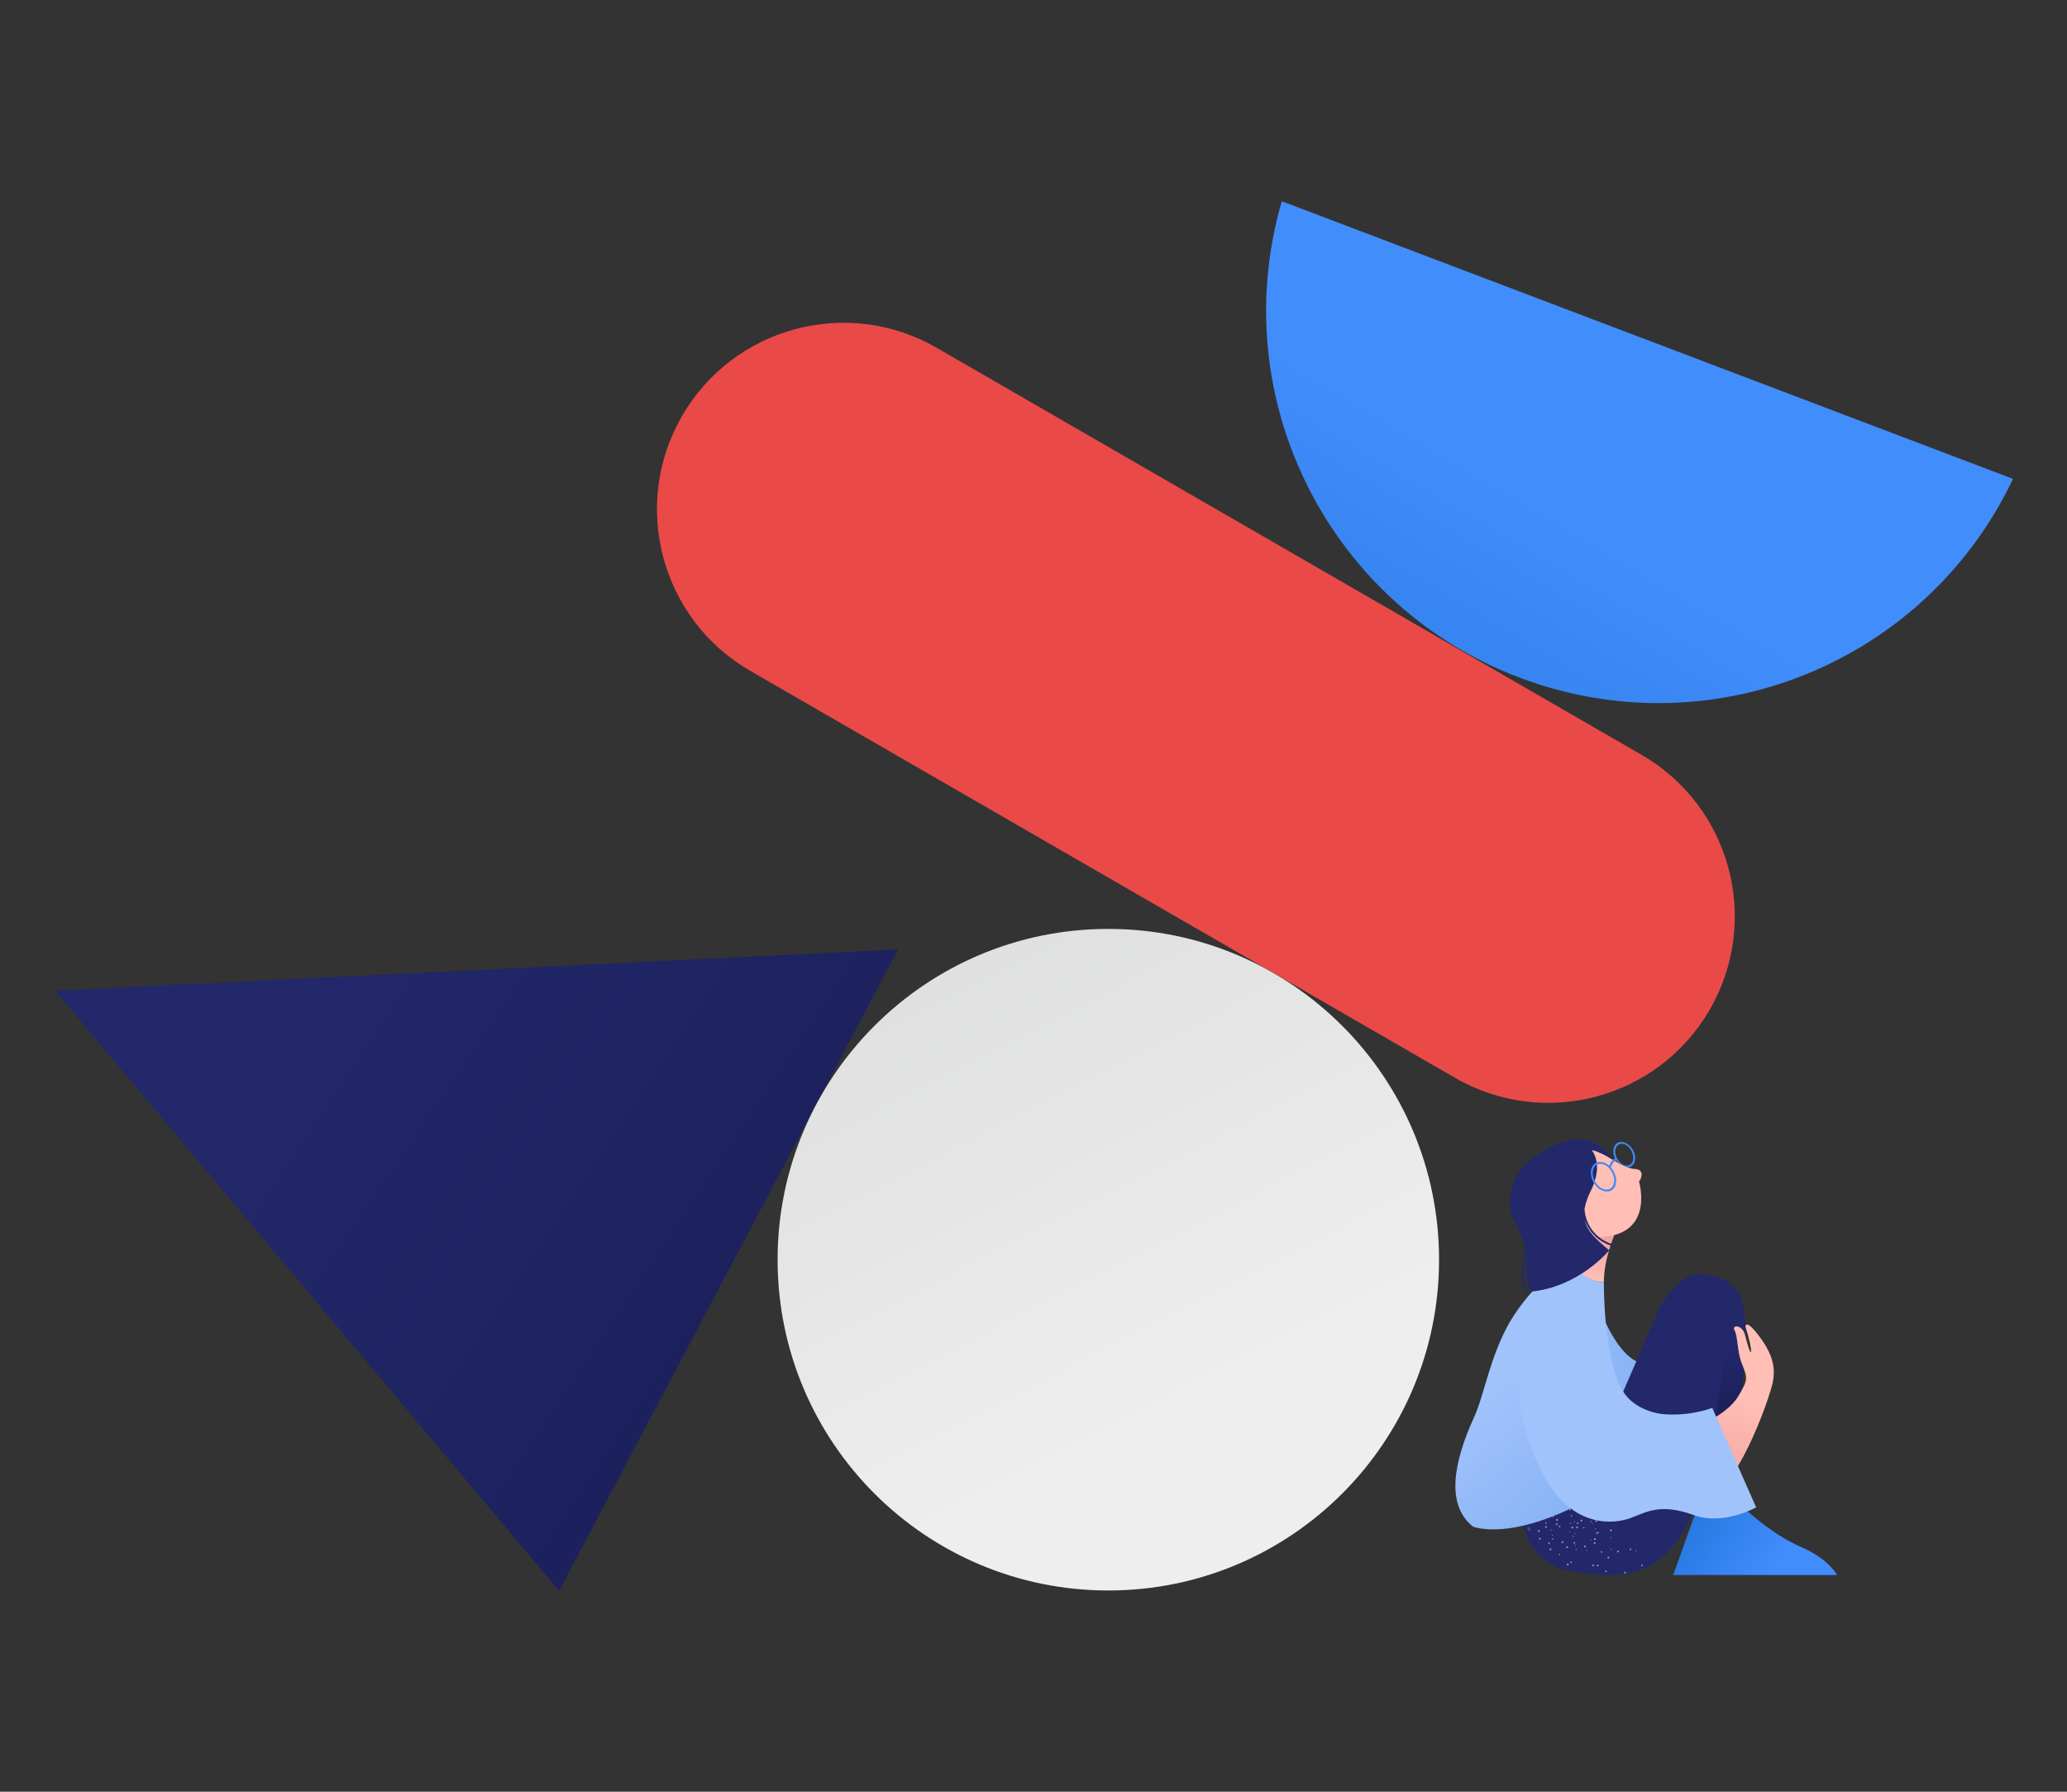 <svg width="750" height="650" viewBox="0 0 750 650" fill="none" xmlns="http://www.w3.org/2000/svg">
<rect x="0" y="0" width="750" height="650" fill="#333333" stroke="none"/>
<path d="M202.859 577.153L20 359.384L325.873 344.423L202.859 577.153Z" fill="url(#paint0_linear)"/>
<path d="M402.152 576.995C468.428 576.995 522.155 523.268 522.155 456.992C522.155 390.716 468.428 336.989 402.152 336.989C335.876 336.989 282.149 390.716 282.149 456.992C282.149 523.268 335.876 576.995 402.152 576.995Z" fill="url(#paint1_linear)"/>
<path d="M465.084 73C443.158 148.503 486.591 227.484 562.094 249.41C629.168 268.888 700.465 236.829 730.407 173.727L465.084 73Z" fill="url(#paint2_linear)"/>
<path d="M339.877 126.175L595.622 273.829C627.984 292.513 639.071 333.893 620.388 366.255C601.704 398.617 560.324 409.704 527.962 391.021L272.217 243.367C239.855 224.683 228.768 183.303 247.451 150.941C266.135 118.579 307.516 107.491 339.877 126.175Z" fill="#E94A47"/>
<path d="M615.529 547.88L607.107 571.375L666.567 571.377C666.567 571.377 663.518 565.497 653.355 561.141C643.192 556.785 633.705 547.881 633.705 547.881H615.529" fill="url(#paint3_linear)"/>
<path d="M573.573 454.643C573.573 454.643 580.682 483.469 591.182 492.164C594.689 495.069 600.623 496.709 606.995 495.629C612.756 494.541 618.24 492.309 623.123 489.065L622.788 511.902C622.788 511.902 637.829 529.444 626.443 528.376C613.637 527.176 609.758 531.442 604.496 535.131C599.234 538.82 585.407 544.002 570.971 529.01C556.535 514.018 544.108 498.738 561.22 464.216" fill="url(#paint4_linear)"/>
<path d="M631.079 545.767C631.079 545.767 622.127 549.663 609.777 544.923C609.777 544.923 610.117 539.823 612.957 496.183C613.577 486.753 614.328 475.63 615.198 462.25C615.198 462.25 628.127 462.173 630.877 471.223C631.427 473.043 632.877 475.733 633.197 479.163C634.477 492.813 628.629 524.537 631.079 545.767Z" fill="url(#paint5_linear)"/>
<path d="M631.877 471.223C629.127 462.173 616.173 462.197 616.173 462.197C610.484 461.958 603.547 470.713 601.034 476.743C595.825 489.244 576.553 533.779 575.772 534.039C574.991 534.299 551.031 537.946 551.031 537.946C551.031 537.946 548.687 566.854 569.782 569.98C590.523 573.053 615.04 576.877 622.789 511.902L622.818 511.953C622.818 511.953 626.168 480.003 633.198 479.163C633.005 476.481 632.563 473.823 631.877 471.223Z" fill="#23286B"/>
<path d="M612.63 518.7C612.63 518.7 625.985 514.304 630.645 506.638C634.125 500.912 634.248 500.059 632.212 495.202C630.176 490.345 630.645 484.863 629.392 482.67C628.139 480.477 632.212 480.477 633.152 484.237C634.092 487.997 635.188 491.443 635.345 490.346C635.502 489.249 634.702 485.52 633.332 481.257C633.332 481.257 633.308 477.97 638.634 485.176C643.96 492.382 644.117 497.395 643.177 501.781C642.237 506.167 632.525 535.775 619.992 544.704L612.63 518.7Z" fill="url(#paint6_linear)"/>
<path d="M585.777 447.993C585.777 447.993 581.967 456.783 581.957 465.013L581.907 465.033C581.843 465.06 581.776 465.08 581.707 465.093C580.867 465.273 577.817 465.403 571.277 460.343L574.067 448.693L575.227 446.763L585.777 447.993Z" fill="url(#paint7_linear)"/>
<path d="M582.781 419.154C582.781 419.154 589.302 423.883 593.23 424.081C597.012 424.271 595.406 427.861 594.719 428.663C594.719 428.663 601.164 449.999 577.409 448.742C577.409 448.742 573.217 447.065 571.121 439.24C569.025 431.415 566.51 431.135 569.025 424.568C571.54 418.001 578.932 416.883 578.932 416.883L582.781 419.154Z" fill="#FFBEB6"/>
<path opacity="0.51" d="M575.564 562.663C575.652 562.701 575.754 562.66 575.792 562.571C575.83 562.483 575.789 562.38 575.7 562.343C575.612 562.305 575.51 562.346 575.472 562.435C575.434 562.523 575.475 562.625 575.564 562.663ZM577.201 558.739C577.293 558.775 577.397 558.734 577.441 558.645C577.474 558.554 577.428 558.453 577.337 558.419C577.256 558.378 577.157 558.411 577.117 558.492C577.114 558.498 577.111 558.504 577.109 558.51C577.071 558.599 577.112 558.701 577.201 558.739C577.201 558.739 577.2 558.739 577.201 558.739ZM578.849 554.814C578.937 554.852 579.039 554.811 579.077 554.722C579.113 554.63 579.072 554.526 578.984 554.482C578.889 554.451 578.787 554.496 578.746 554.587C578.713 554.679 578.759 554.779 578.849 554.814ZM593.381 562.618C593.417 562.709 593.52 562.755 593.612 562.719C593.697 562.689 593.74 562.595 593.71 562.511C593.707 562.504 593.704 562.497 593.701 562.49C593.669 562.402 593.571 562.356 593.482 562.388C593.39 562.423 593.345 562.526 593.381 562.618ZM569.445 555.778C569.511 555.845 569.619 555.847 569.686 555.781C569.753 555.715 569.755 555.607 569.689 555.54C569.623 555.473 569.515 555.471 569.448 555.537C569.381 555.596 569.374 555.699 569.433 555.766C569.437 555.77 569.441 555.774 569.445 555.778ZM572.462 552.783C572.513 552.837 572.596 552.846 572.658 552.804L572.67 552.802C572.683 552.802 572.696 552.796 572.704 552.785C572.745 552.746 572.764 552.689 572.755 552.633C572.749 552.595 572.731 552.56 572.705 552.531C572.639 552.464 572.531 552.463 572.464 552.528C572.394 552.594 572.39 552.704 572.456 552.774C572.458 552.779 572.46 552.781 572.462 552.783ZM584.356 562.06C584.362 562.157 584.44 562.234 584.537 562.24C584.637 562.239 584.716 562.157 584.715 562.057C584.714 561.959 584.634 561.88 584.535 561.879C584.439 561.885 584.362 561.963 584.356 562.06ZM584.37 557.807C584.373 557.903 584.454 557.978 584.549 557.975C584.642 557.982 584.723 557.913 584.73 557.82C584.73 557.815 584.731 557.81 584.73 557.805C584.727 557.706 584.647 557.627 584.549 557.625C584.452 557.632 584.375 557.71 584.37 557.807ZM558.467 558.43C558.589 558.569 558.802 558.583 558.941 558.461C559.08 558.339 559.094 558.126 558.972 557.987C558.854 557.851 558.648 557.835 558.512 557.953C558.511 557.954 558.511 557.954 558.51 557.955C558.371 558.076 558.352 558.285 558.467 558.43ZM564.564 553.142C564.686 553.281 564.899 553.295 565.038 553.173C565.177 553.051 565.191 552.838 565.069 552.699C564.947 552.56 564.734 552.546 564.595 552.668C564.456 552.786 564.439 552.994 564.556 553.133C564.559 553.136 564.561 553.139 564.564 553.142ZM577.724 567.831C577.71 568.012 577.845 568.17 578.026 568.184C578.03 568.184 578.034 568.185 578.038 568.185C578.214 568.204 578.373 568.077 578.392 567.901C578.393 567.895 578.393 567.889 578.393 567.883C578.399 567.698 578.262 567.538 578.077 567.517C577.894 567.508 577.737 567.648 577.724 567.831ZM578.286 559.793C578.275 559.977 578.416 560.136 578.6 560.147C578.784 560.158 578.943 560.017 578.954 559.833C578.969 559.652 578.834 559.492 578.652 559.477C578.468 559.46 578.305 559.595 578.287 559.779C578.286 559.784 578.286 559.789 578.286 559.793ZM578.858 551.742C578.843 551.923 578.977 552.082 579.158 552.097C579.339 552.112 579.498 551.978 579.513 551.797C579.513 551.792 579.514 551.788 579.514 551.783C579.531 551.603 579.399 551.445 579.219 551.428C579.217 551.428 579.214 551.428 579.212 551.427C579.028 551.419 578.87 551.558 578.858 551.742ZM568.47 561.609C568.64 561.688 568.842 561.615 568.921 561.445C568.997 561.281 568.932 561.086 568.771 561.002C568.605 560.915 568.4 560.978 568.313 561.144C568.226 561.31 568.289 561.515 568.455 561.602C568.46 561.605 568.465 561.607 568.47 561.609ZM572.069 554.379C572.23 554.464 572.429 554.402 572.514 554.241C572.516 554.238 572.517 554.235 572.519 554.232C572.603 554.07 572.54 553.87 572.378 553.786C572.216 553.702 572.016 553.765 571.932 553.927C571.93 553.932 571.927 553.936 571.925 553.941C571.842 554.094 571.898 554.286 572.051 554.369C572.056 554.373 572.063 554.376 572.069 554.379ZM589.309 570.612C589.374 570.784 589.559 570.879 589.737 570.83C589.91 570.768 590.002 570.578 589.943 570.404C589.884 570.231 589.696 570.137 589.523 570.196C589.521 570.197 589.519 570.197 589.517 570.198C589.346 570.254 589.252 570.437 589.308 570.608C589.308 570.609 589.308 570.61 589.309 570.612ZM586.758 562.968C586.81 563.137 586.988 563.232 587.157 563.181C587.162 563.179 587.167 563.178 587.172 563.176C587.347 563.124 587.447 562.94 587.395 562.765C587.393 562.76 587.392 562.754 587.39 562.749C587.33 562.574 587.14 562.481 586.965 562.541C586.79 562.601 586.697 562.791 586.757 562.966C586.757 562.966 586.757 562.967 586.758 562.968ZM584.193 555.315C584.255 555.488 584.445 555.58 584.619 555.521C584.788 555.469 584.883 555.291 584.832 555.122C584.83 555.117 584.829 555.112 584.827 555.107C584.771 554.933 584.586 554.836 584.411 554.888C584.235 554.948 584.139 555.137 584.193 555.315ZM561.794 559.932C561.806 560.006 561.85 560.07 561.915 560.108C562.054 560.193 562.235 560.152 562.324 560.015C562.414 559.874 562.373 559.687 562.232 559.596C562.231 559.595 562.23 559.595 562.229 559.594C562.145 559.541 562.04 559.533 561.949 559.573L561.937 559.575C561.885 559.596 561.843 559.636 561.82 559.687C561.771 559.759 561.761 559.851 561.794 559.932ZM565.731 554.004C565.873 554.09 566.058 554.044 566.144 553.901C566.229 553.76 566.185 553.578 566.045 553.491C565.906 553.405 565.724 553.446 565.636 553.584C565.546 553.725 565.587 553.913 565.728 554.003C565.729 554.003 565.73 554.004 565.731 554.004ZM569.547 547.9C569.691 547.983 569.875 547.934 569.958 547.79C570.038 547.651 569.996 547.474 569.861 547.387C569.722 547.297 569.535 547.336 569.445 547.476C569.355 547.616 569.394 547.802 569.534 547.892C569.538 547.895 569.542 547.898 569.547 547.9ZM582.425 570.119C582.464 570.276 582.623 570.372 582.78 570.335C582.935 570.301 583.033 570.147 582.999 569.992C582.998 569.988 582.997 569.984 582.996 569.98C582.962 569.82 582.805 569.717 582.645 569.751C582.643 569.751 582.641 569.752 582.64 569.752C582.48 569.797 582.385 569.959 582.425 570.119ZM580.802 563.094C580.836 563.254 580.993 563.357 581.153 563.323C581.155 563.323 581.157 563.322 581.158 563.322C581.31 563.293 581.41 563.146 581.38 562.994C581.378 562.985 581.376 562.976 581.373 562.967C581.339 562.807 581.182 562.704 581.022 562.738C581.02 562.738 581.018 562.739 581.017 562.739C580.863 562.781 580.768 562.937 580.802 563.094ZM579.183 556.092C579.225 556.252 579.389 556.348 579.549 556.305C579.704 556.264 579.8 556.108 579.765 555.951C579.724 555.793 579.568 555.694 579.408 555.723C579.248 555.767 579.148 555.929 579.183 556.092ZM569.793 566.737C569.761 566.891 569.861 567.042 570.015 567.074C570.021 567.075 570.027 567.076 570.033 567.077C570.193 567.104 570.345 566.997 570.373 566.837C570.397 566.674 570.292 566.521 570.132 566.485C569.969 566.463 569.819 566.575 569.793 566.737ZM570.978 559.636C570.95 559.796 571.058 559.948 571.218 559.976C571.378 560.004 571.53 559.896 571.558 559.736C571.586 559.576 571.478 559.424 571.318 559.396C571.158 559.368 571.006 559.476 570.978 559.636ZM572.163 552.536C572.135 552.696 572.243 552.848 572.403 552.876C572.495 552.895 572.59 552.868 572.658 552.805L572.67 552.804C572.714 552.757 572.743 552.699 572.755 552.636C572.777 552.474 572.665 552.323 572.503 552.297C572.343 552.269 572.191 552.376 572.163 552.536ZM595.547 568.086C595.634 568.215 595.81 568.248 595.938 568.161C595.943 568.158 595.948 568.154 595.953 568.15C596.089 568.059 596.125 567.875 596.033 567.739C596.031 567.736 596.029 567.733 596.027 567.73C595.927 567.601 595.743 567.573 595.609 567.668C595.477 567.761 595.445 567.943 595.538 568.075C595.541 568.079 595.544 568.083 595.547 568.086ZM591.363 562.222C591.46 562.356 591.646 562.389 591.783 562.296C591.916 562.196 591.943 562.007 591.843 561.874C591.748 561.748 591.571 561.716 591.438 561.802C591.303 561.891 591.265 562.072 591.353 562.207C591.356 562.213 591.36 562.218 591.363 562.222ZM554.753 554.476C554.825 554.542 554.938 554.538 555.004 554.465C555.07 554.393 555.066 554.28 554.993 554.214C554.92 554.148 554.808 554.152 554.742 554.225C554.679 554.298 554.684 554.408 554.753 554.476ZM571.44 560.62C571.443 560.716 571.524 560.791 571.62 560.788C571.716 560.785 571.791 560.704 571.788 560.608C571.785 560.512 571.704 560.437 571.608 560.44C571.512 560.444 571.436 560.524 571.44 560.62ZM571.286 556.378C571.295 556.476 571.38 556.549 571.478 556.544C571.574 556.541 571.649 556.46 571.646 556.365C571.646 556.273 571.572 556.197 571.479 556.197C571.475 556.197 571.47 556.197 571.466 556.197C571.367 556.196 571.287 556.276 571.286 556.374C571.286 556.376 571.286 556.377 571.286 556.378ZM571.144 552.135C571.146 552.231 571.226 552.307 571.322 552.305C571.418 552.303 571.494 552.223 571.492 552.127C571.492 552.126 571.492 552.124 571.492 552.123C571.493 552.031 571.418 551.955 571.326 551.955C571.321 551.955 571.317 551.955 571.313 551.955C571.216 551.958 571.141 552.039 571.144 552.135ZM563.197 557.101C563.288 557.128 563.385 557.084 563.424 556.997C563.46 556.909 563.417 556.809 563.33 556.774C563.327 556.773 563.324 556.772 563.321 556.771C563.236 556.734 563.137 556.774 563.1 556.859C563.098 556.864 563.096 556.869 563.094 556.875C563.06 556.965 563.106 557.066 563.197 557.101ZM564.694 553.124C564.785 553.151 564.882 553.107 564.921 553.02C564.952 552.929 564.906 552.83 564.817 552.793C564.733 552.754 564.633 552.79 564.593 552.874C564.591 552.878 564.59 552.881 564.588 552.885C564.549 552.976 564.592 553.08 564.682 553.119C564.686 553.121 564.69 553.123 564.694 553.124ZM579.346 556.576C579.385 556.664 579.487 556.704 579.575 556.665C579.663 556.626 579.703 556.524 579.664 556.436C579.634 556.351 579.541 556.308 579.456 556.338C579.449 556.341 579.442 556.344 579.435 556.347C579.348 556.384 579.307 556.484 579.344 556.571C579.344 556.572 579.345 556.574 579.346 556.576ZM577.583 552.713C577.626 552.803 577.733 552.841 577.824 552.8C577.908 552.759 577.943 552.658 577.902 552.574C577.902 552.574 577.902 552.573 577.901 552.573C577.871 552.488 577.777 552.445 577.693 552.475C577.686 552.478 577.679 552.481 577.672 552.484C577.585 552.521 577.544 552.621 577.581 552.708C577.581 552.709 577.582 552.711 577.583 552.713ZM554.325 554.607C554.419 554.668 554.545 554.641 554.606 554.546C554.667 554.452 554.64 554.326 554.545 554.265C554.544 554.264 554.543 554.264 554.542 554.263C554.453 554.205 554.335 554.23 554.277 554.319C554.276 554.321 554.275 554.322 554.274 554.324C554.209 554.41 554.226 554.532 554.313 554.597C554.317 554.601 554.321 554.604 554.325 554.607ZM571.723 562.147C571.74 562.249 571.836 562.317 571.937 562.3C571.945 562.299 571.952 562.297 571.96 562.295C572.066 562.27 572.132 562.164 572.108 562.058C572.079 561.953 571.978 561.884 571.869 561.898C571.76 561.926 571.695 562.037 571.723 562.146C571.723 562.146 571.723 562.146 571.723 562.147ZM570.671 557.415C570.699 557.524 570.81 557.589 570.919 557.562H570.92C571.026 557.537 571.092 557.431 571.068 557.325C571.039 557.22 570.938 557.151 570.829 557.165C570.72 557.195 570.652 557.303 570.671 557.415ZM569.64 552.668C569.652 552.771 569.745 552.846 569.849 552.834C569.859 552.833 569.869 552.831 569.879 552.828C569.985 552.803 570.051 552.697 570.027 552.591C569.998 552.486 569.897 552.417 569.788 552.431C569.682 552.457 569.617 552.562 569.64 552.668ZM561.794 559.932C561.817 559.949 561.844 559.962 561.871 559.969C561.978 559.989 562.08 559.918 562.1 559.811C562.1 559.809 562.101 559.806 562.101 559.804C562.118 559.699 562.052 559.598 561.948 559.572L561.936 559.574C561.829 559.554 561.727 559.625 561.707 559.731C561.707 559.733 561.706 559.736 561.706 559.738C561.692 559.816 561.727 559.893 561.794 559.932ZM562.563 554.96C562.54 555.065 562.608 555.169 562.713 555.191C562.714 555.191 562.715 555.191 562.716 555.192C562.825 555.211 562.931 555.145 562.96 555.038C562.974 554.927 562.903 554.823 562.794 554.796C562.685 554.779 562.582 554.852 562.563 554.96ZM563.409 550.195C563.391 550.304 563.464 550.407 563.573 550.425C563.682 550.443 563.785 550.37 563.803 550.261C563.821 550.152 563.748 550.049 563.639 550.031C563.532 550.011 563.43 550.082 563.41 550.189C563.41 550.19 563.41 550.193 563.409 550.195ZM579.888 556.055C579.951 556.145 580.075 556.167 580.166 556.104C580.168 556.103 580.17 556.101 580.172 556.1C580.259 556.038 580.28 555.917 580.219 555.829C580.165 555.739 580.048 555.709 579.957 555.763C579.953 555.765 579.949 555.768 579.946 555.77C579.851 555.834 579.826 555.961 579.888 556.055ZM577.122 552.079C577.177 552.166 577.293 552.191 577.379 552.136C577.384 552.133 577.389 552.13 577.393 552.126C577.483 552.072 577.513 551.955 577.459 551.865C577.457 551.861 577.454 551.857 577.452 551.853C577.388 551.759 577.262 551.734 577.167 551.796C577.076 551.861 577.056 551.987 577.122 552.079C577.122 552.078 577.122 552.078 577.122 552.079ZM558.014 555.325C557.985 555.512 558.112 555.688 558.3 555.718C558.486 555.747 558.66 555.622 558.692 555.436C558.721 555.249 558.594 555.073 558.406 555.043C558.22 555.014 558.045 555.14 558.014 555.325ZM583.321 565.286C583.434 565.436 583.646 565.471 583.801 565.364C583.956 565.254 583.992 565.039 583.881 564.884C583.771 564.729 583.556 564.693 583.401 564.804C583.4 564.805 583.399 564.805 583.398 564.806C583.247 564.919 583.213 565.132 583.321 565.286ZM578.429 558.569C578.541 558.721 578.755 558.756 578.909 558.647C579.061 558.529 579.094 558.313 578.985 558.155C578.867 558.004 578.649 557.977 578.498 558.095C578.353 558.209 578.323 558.418 578.429 558.569ZM573.538 551.852C573.65 552.004 573.864 552.039 574.018 551.93C574.168 551.811 574.202 551.597 574.094 551.438C573.983 551.288 573.772 551.256 573.622 551.366C573.62 551.368 573.617 551.37 573.615 551.371C573.463 551.47 573.42 551.674 573.519 551.827C573.526 551.836 573.531 551.844 573.538 551.852ZM568.531 567.622C568.577 567.808 568.765 567.923 568.951 567.877C568.951 567.877 568.951 567.877 568.952 567.877C569.132 567.832 569.241 567.65 569.197 567.47C569.153 567.287 568.969 567.174 568.786 567.217C568.604 567.261 568.491 567.441 568.531 567.622ZM566.582 559.546C566.622 559.728 566.802 559.844 566.984 559.804C566.986 559.804 566.989 559.803 566.991 559.802C567.179 559.762 567.299 559.578 567.259 559.391C567.219 559.203 567.035 559.083 566.848 559.123C566.66 559.163 566.54 559.347 566.58 559.534C566.58 559.539 566.581 559.543 566.582 559.546ZM564.633 551.471C564.681 551.654 564.869 551.762 565.051 551.714C565.229 551.667 565.338 551.487 565.297 551.307C565.254 551.124 565.072 551.01 564.888 551.05C564.702 551.095 564.588 551.284 564.633 551.471C564.634 551.47 564.634 551.47 564.633 551.471ZM562.232 562.136C562.271 562.323 562.455 562.443 562.642 562.404C562.827 562.369 562.948 562.191 562.914 562.006C562.88 561.821 562.701 561.7 562.516 561.734C562.515 561.734 562.514 561.734 562.513 561.734C562.328 561.772 562.204 561.948 562.232 562.136ZM560.638 554.011C560.667 554.191 560.835 554.314 561.015 554.285C561.022 554.284 561.029 554.282 561.036 554.281C561.22 554.244 561.34 554.067 561.306 553.882C561.27 553.697 561.092 553.577 560.907 553.612C560.722 553.647 560.602 553.826 560.638 554.011ZM579.405 568.141C579.514 568.298 579.729 568.338 579.887 568.231C580.042 568.126 580.083 567.916 579.978 567.761C579.882 567.603 579.676 567.554 579.519 567.65C579.515 567.653 579.511 567.655 579.506 567.658C579.345 567.759 579.297 567.972 579.398 568.132C579.401 568.135 579.403 568.138 579.405 568.141ZM574.814 561.249C574.923 561.405 575.138 561.446 575.296 561.339C575.451 561.234 575.492 561.024 575.387 560.869C575.291 560.711 575.085 560.662 574.928 560.758C574.924 560.761 574.92 560.763 574.915 560.766C574.754 560.867 574.706 561.08 574.807 561.24C574.81 561.243 574.812 561.246 574.814 561.249ZM570.224 554.358C570.333 554.515 570.548 554.555 570.706 554.448C570.861 554.343 570.902 554.133 570.797 553.978C570.693 553.819 570.48 553.774 570.321 553.878C570.162 553.982 570.117 554.195 570.221 554.354C570.222 554.355 570.223 554.356 570.224 554.358ZM565.621 564.087C565.679 564.218 565.831 564.277 565.962 564.22C566.089 564.164 566.15 564.018 566.099 563.888C566.051 563.76 565.908 563.696 565.78 563.744C565.772 563.747 565.764 563.751 565.756 563.755C565.629 563.812 565.569 563.958 565.621 564.087ZM563.166 558.357C563.223 558.489 563.376 558.55 563.508 558.493C563.64 558.436 563.701 558.283 563.644 558.151C563.643 558.15 563.643 558.148 563.642 558.147C563.587 558.017 563.437 557.955 563.307 558.01C563.304 558.011 563.301 558.012 563.299 558.014C563.17 558.074 563.111 558.226 563.166 558.357ZM560.71 552.616C560.768 552.748 560.922 552.807 561.054 552.749C561.186 552.691 561.245 552.537 561.187 552.405C561.129 552.273 560.975 552.214 560.843 552.272C560.713 552.332 560.654 552.484 560.71 552.616ZM574.495 554.417C574.592 554.516 574.751 554.518 574.85 554.421C574.852 554.419 574.854 554.417 574.856 554.415C574.958 554.319 574.963 554.158 574.867 554.056C574.862 554.051 574.858 554.046 574.853 554.042C574.746 553.947 574.582 553.956 574.487 554.063C574.396 554.165 574.4 554.32 574.495 554.417ZM570.027 550.062C570.135 550.16 570.301 550.153 570.4 550.045C570.493 549.943 570.492 549.786 570.397 549.686C570.294 549.583 570.127 549.584 570.024 549.687C569.921 549.79 569.922 549.957 570.025 550.06C570.025 550.06 570.026 550.061 570.027 550.062ZM554.805 555.203C554.876 555.31 555.02 555.338 555.127 555.267C555.229 555.208 555.264 555.078 555.205 554.976C555.201 554.969 555.197 554.963 555.192 554.957C555.134 554.851 555.002 554.812 554.896 554.87C554.891 554.873 554.885 554.876 554.88 554.88C554.771 554.942 554.733 555.081 554.796 555.19C554.8 555.194 554.802 555.199 554.805 555.203Z" fill="white"/>
<path d="M590.997 534.863C552.447 561.543 534.397 553.783 534.397 553.783C524.797 546.013 527.117 531.123 534.817 514.233C538.677 505.783 540.487 492.613 547.567 480.053C552.595 471.38 559.517 463.955 567.817 458.333C569.086 458.55 570.321 458.937 571.487 459.483L571.277 460.343C572.497 461.283 573.597 462.043 574.577 462.663C574.767 462.783 574.957 462.893 575.137 463.003C575.217 463.053 575.287 463.093 575.367 463.133C575.537 463.233 575.697 463.323 575.857 463.413C576.82 463.962 577.835 464.414 578.887 464.763L590.997 534.863Z" fill="url(#paint8_linear)"/>
<path d="M567.029 456.735C541.802 485.859 550.569 518.214 560.781 536.349C570.993 554.484 585.678 552.937 591.697 550.686C597.716 548.435 602.542 545.279 614.637 549.654C625.391 553.544 637.213 546.843 637.213 546.843L621.287 510.767C615.746 512.682 609.877 513.467 604.028 513.074C597.589 512.52 592.257 509.444 589.59 505.752C581.608 494.7 581.959 465.013 581.959 465.013C581.959 465.013 578.121 466.903 567.029 456.735Z" fill="#A1C3FC"/>
<path d="M555.213 420.871C546.473 427.644 547.388 438.558 548.684 441.307C550.119 444.071 551.402 446.911 552.527 449.815C552.694 450.453 552.845 451.095 552.956 451.747C553.464 454.718 552.932 457.317 552.455 460.208C551.916 463.473 551.937 466.596 554.452 469.009C554.762 469.307 555.158 468.766 554.851 468.471C550.973 464.75 553.775 459.389 553.885 454.857C554.109 456.125 554.143 457.42 553.984 458.698C553.407 462.08 554.002 465.558 555.672 468.556C573.187 466.79 583.894 453.57 583.894 453.57C578.765 449.436 575.756 446.251 574.982 442.473C576.682 447.433 580.846 451.147 585.968 452.27C586.386 452.37 586.456 451.704 586.041 451.604C579.839 450.254 575.297 444.937 574.932 438.601C575.365 436.291 576.138 434.059 577.227 431.976C582.081 422.045 577.528 417.27 577.528 417.27C580.429 417.689 585.04 420.655 585.04 420.655C576.967 408.053 563.953 414.098 555.213 420.871Z" fill="#23286B"/>
<path d="M593.013 418.31C592.16 415.775 589.825 413.974 587.805 414.29H587.804C585.785 414.61 584.836 416.932 585.688 419.467C585.788 419.76 585.908 420.046 586.047 420.323C584.964 420.836 584.18 421.822 583.923 422.992C583.806 422.886 583.697 422.769 583.574 422.672C582.595 421.822 581.307 421.419 580.019 421.558C577.683 421.928 576.588 424.619 577.576 427.559C578.041 428.956 578.899 430.188 580.048 431.108C580.841 431.769 581.817 432.17 582.846 432.259C583.099 432.273 583.353 432.261 583.604 432.222C584.75 432.042 585.704 431.248 586.09 430.154C586.536 428.878 586.521 427.487 586.047 426.222C585.714 425.244 585.189 424.341 584.503 423.568C584.817 422.537 585.307 421.323 586.411 420.955C586.445 421.008 586.484 421.056 586.52 421.108C586.58 421.143 586.629 421.194 586.664 421.254L586.676 421.273C586.682 421.278 586.689 421.28 586.695 421.286C587.349 421.96 588.123 422.507 588.977 422.898C589.356 423.048 589.742 423.17 590.129 423.291C590.22 423.313 590.308 423.349 590.398 423.377C590.521 423.416 590.644 423.454 590.767 423.495C590.81 423.492 590.854 423.495 590.897 423.489C592.916 423.166 593.865 420.844 593.013 418.31ZM585.381 426.325C585.804 427.449 585.821 428.685 585.428 429.819C585.114 430.728 584.328 431.392 583.379 431.548C582.309 431.658 581.241 431.318 580.432 430.608C579.414 429.79 578.653 428.694 578.243 427.454C577.379 424.884 578.277 422.541 580.246 422.23C580.448 422.198 580.652 422.188 580.856 422.2C581.716 422.277 582.531 422.616 583.193 423.17C584.211 423.989 584.971 425.084 585.381 426.325ZM590.671 422.813C589.014 423.074 587.082 421.525 586.355 419.361C585.627 417.196 586.379 415.223 588.031 414.962C589.688 414.7 591.621 416.251 592.347 418.414C593.075 420.579 592.323 422.553 590.671 422.813Z" fill="#3E8AF8"/>
<defs>
<linearGradient id="paint0_linear" x1="100.04" y1="350.635" x2="451.32" y2="586.109" gradientUnits="userSpaceOnUse">
<stop stop-color="#23286B"/>
<stop offset="1" stop-color="#151A4F"/>
</linearGradient>
<linearGradient id="paint1_linear" x1="446.529" y1="543.045" x2="261.176" y2="183.392" gradientUnits="userSpaceOnUse">
<stop offset="0.09" stop-color="#EEEEEE"/>
<stop offset="0.818" stop-color="#D6D7D8"/>
</linearGradient>
<linearGradient id="paint2_linear" x1="576.215" y1="160.368" x2="465.131" y2="348.293" gradientUnits="userSpaceOnUse">
<stop offset="0.129" stop-color="#428DFC"/>
<stop offset="0.999" stop-color="#1D72D8"/>
</linearGradient>
<linearGradient id="paint3_linear" x1="646.513" y1="577.148" x2="602.241" y2="546.157" gradientUnits="userSpaceOnUse">
<stop offset="0.129" stop-color="#428DFC"/>
<stop offset="0.999" stop-color="#1D72D8"/>
</linearGradient>
<linearGradient id="paint4_linear" x1="552.928" y1="496.862" x2="630.704" y2="496.862" gradientUnits="userSpaceOnUse">
<stop stop-color="#A1C3FC"/>
<stop offset="0.346" stop-color="#91B9F7"/>
<stop offset="0.696" stop-color="#81AEF2"/>
<stop offset="1" stop-color="#78A9EF"/>
</linearGradient>
<linearGradient id="paint5_linear" x1="617.705" y1="487.837" x2="624.665" y2="532.208" gradientUnits="userSpaceOnUse">
<stop stop-color="#23286B"/>
<stop offset="0.432" stop-color="#1D225F"/>
<stop offset="1" stop-color="#151A4F"/>
</linearGradient>
<linearGradient id="paint6_linear" x1="629.269" y1="506.173" x2="617.048" y2="544.404" gradientUnits="userSpaceOnUse">
<stop stop-color="#FFBEB6"/>
<stop offset="1" stop-color="#F2A19C"/>
</linearGradient>
<linearGradient id="paint7_linear" x1="576.687" y1="463.629" x2="579.876" y2="447.228" gradientUnits="userSpaceOnUse">
<stop stop-color="#FFBEB6"/>
<stop offset="1" stop-color="#F2A19C"/>
</linearGradient>
<linearGradient id="paint8_linear" x1="547.741" y1="498.523" x2="610.138" y2="575.982" gradientUnits="userSpaceOnUse">
<stop stop-color="#A1C3FC"/>
<stop offset="0.346" stop-color="#91B9F7"/>
<stop offset="0.696" stop-color="#81AEF2"/>
<stop offset="1" stop-color="#78A9EF"/>
</linearGradient>
</defs>
</svg>
